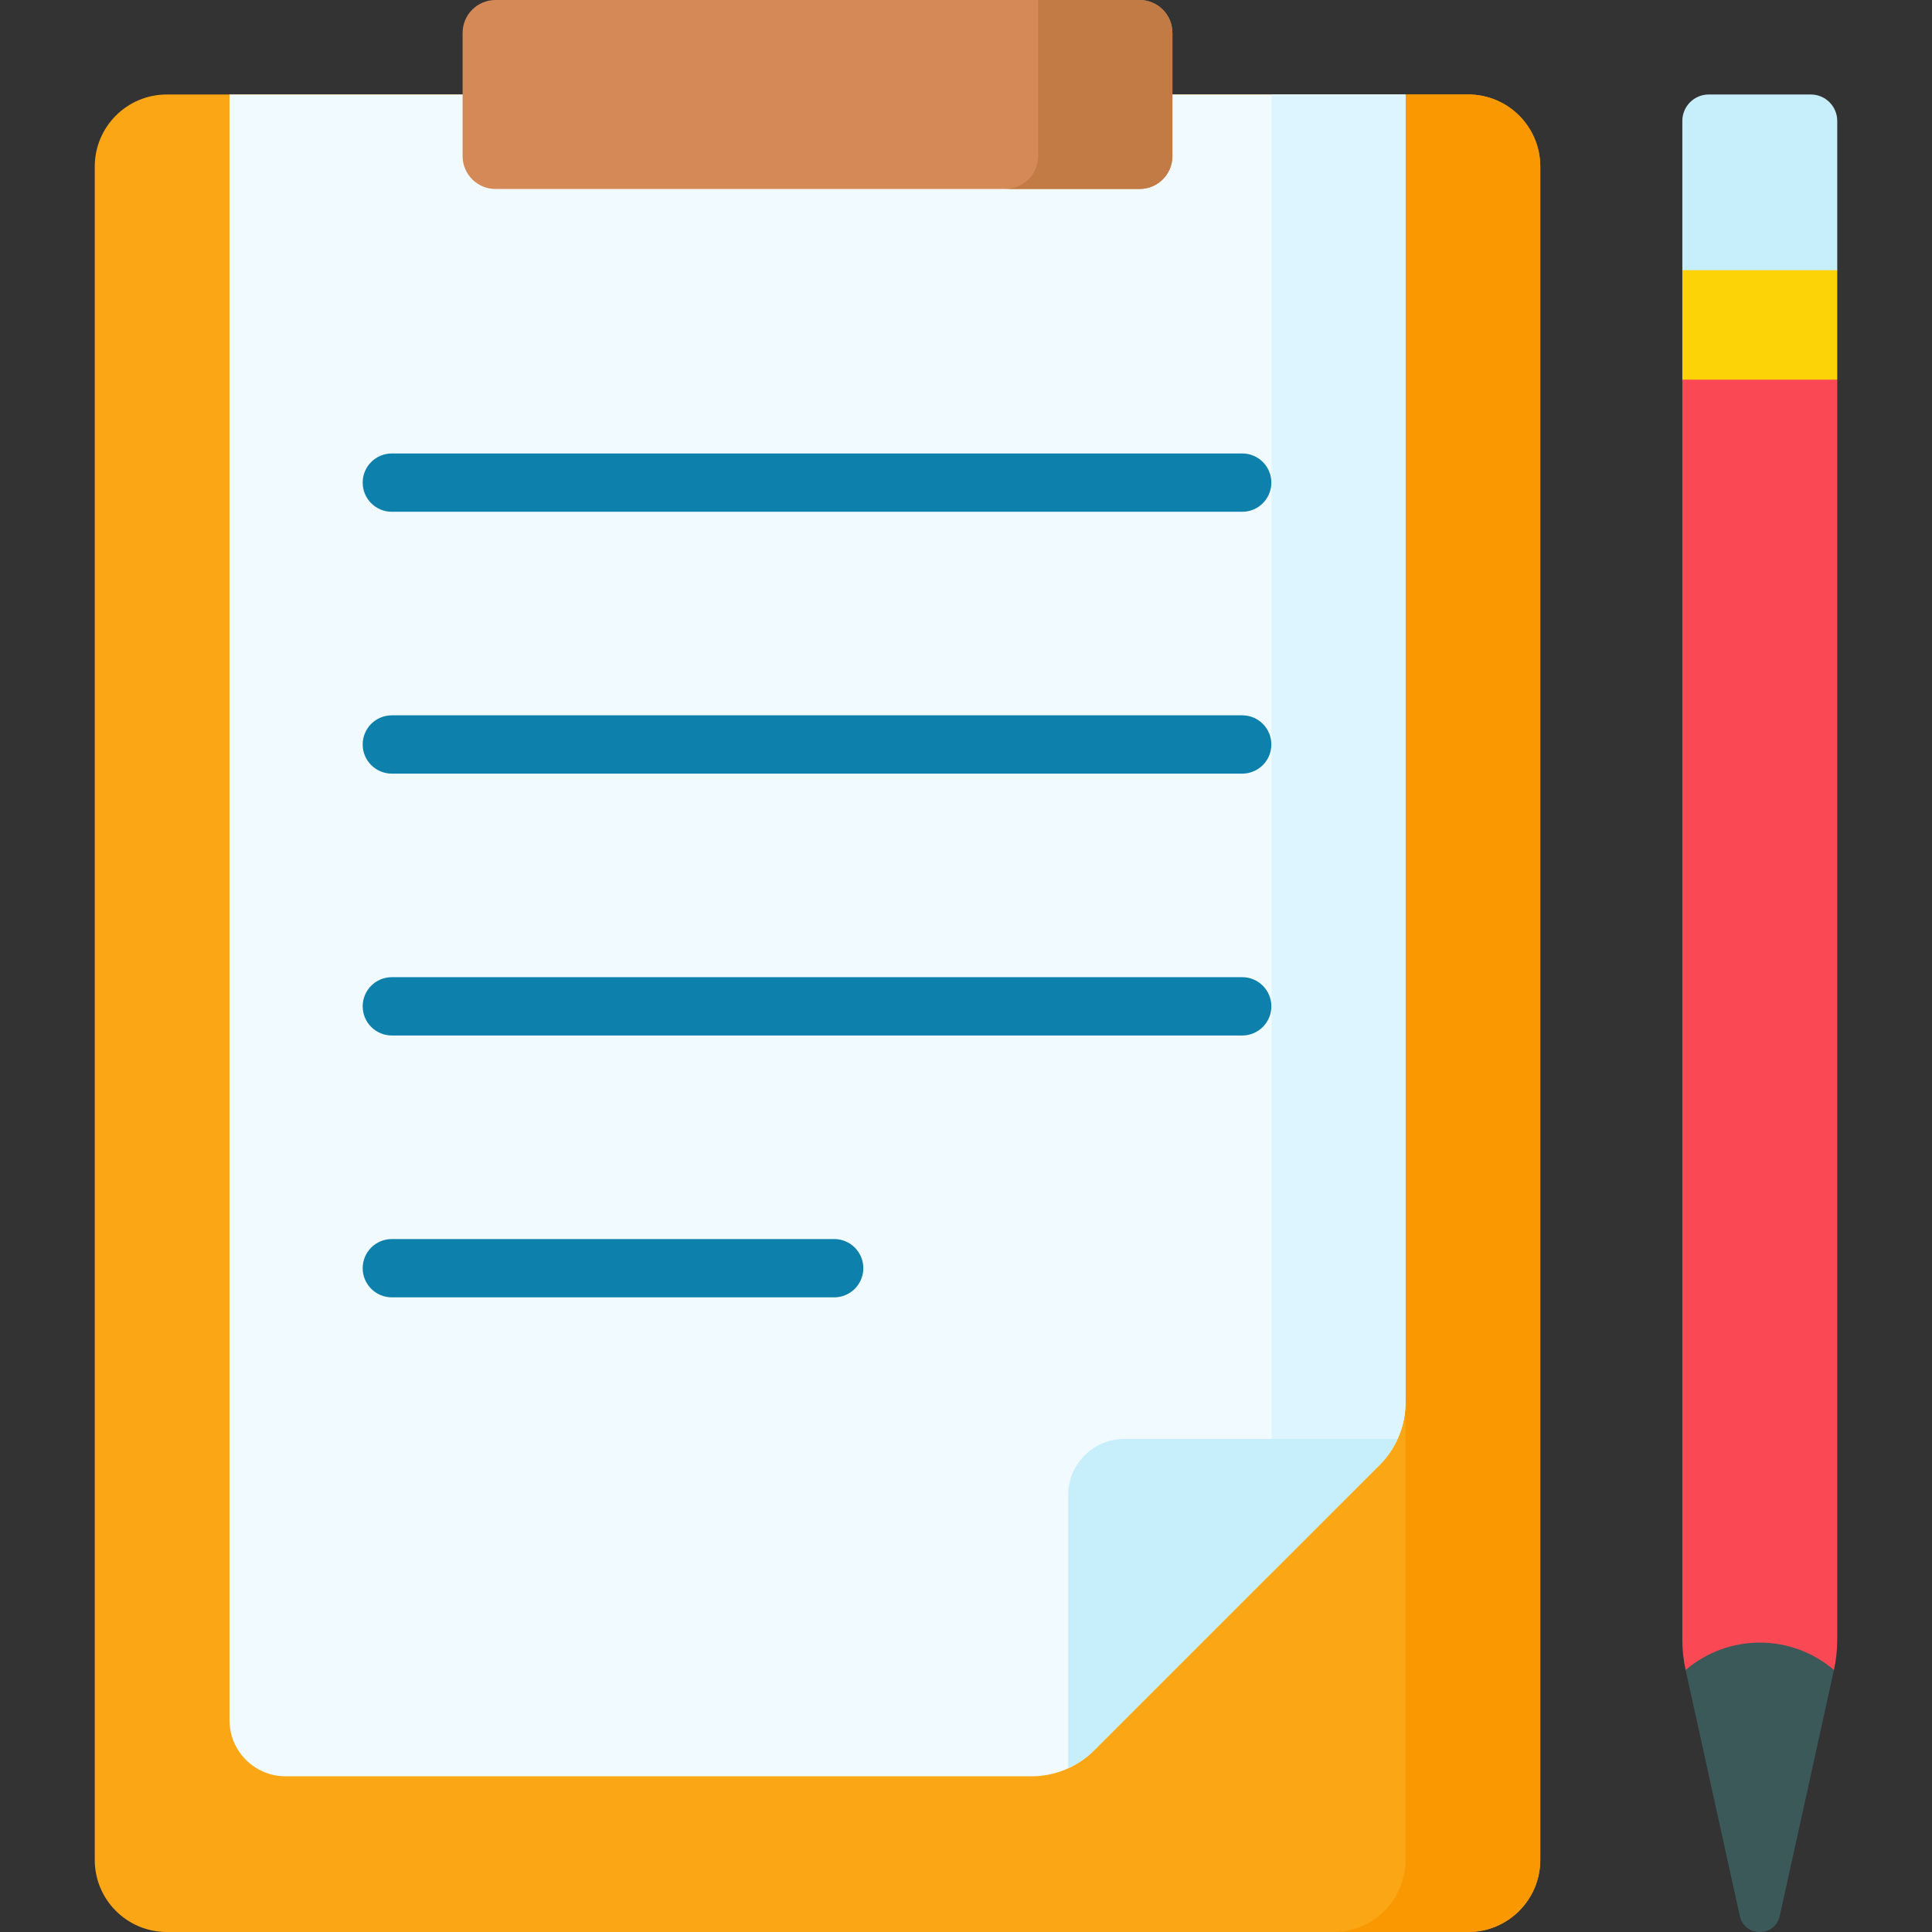 <svg id="Capa_1" enable-background="new 0 0 512 512" height="512" viewBox="0 0 512 512" width="512" xmlns="http://www.w3.org/2000/svg"><rect x="0" y="0" width="512" height="512" fill="#333333" stroke="none"/><path d="m389.084 512h-344.87c-10.55 0-19.102-8.552-19.102-19.102v-448.755c0-10.55 8.552-19.102 19.102-19.102h344.87c10.55 0 19.102 8.552 19.102 19.102v448.755c0 10.55-8.552 19.102-19.102 19.102z" fill="#fba615"/><path d="m389.084 25.04h-16.609v467.858c0 10.55-8.552 19.102-19.102 19.102h35.712c10.55 0 19.102-8.552 19.102-19.102v-448.755c-.001-10.55-8.553-19.103-19.103-19.103z" fill="#fa9801"/><path d="m372.477 25.04h-311.656v430.832c0 8.208 6.654 14.862 14.862 14.862h197.704c6.208 0 12.161-2.466 16.551-6.855l75.685-75.685c4.389-4.389 6.855-10.343 6.855-16.551v-346.603z" fill="#f1faff"/><path d="m337.003 25.04v391.773l28.619-28.619c4.389-4.389 6.856-10.343 6.856-16.551v-346.603z" fill="#dcf5ff"/><path d="m297.944 381.339c-8.208 0-14.862 6.654-14.862 14.862v72.403c2.523-1.15 4.856-2.726 6.854-4.723l75.687-75.687c1.999-1.999 3.575-4.332 4.725-6.855z" fill="#c7eefb"/><path d="m301.993 50.081h-170.688c-4.81 0-8.709-3.899-8.709-8.709v-32.663c0-4.81 3.899-8.709 8.709-8.709h170.687c4.81 0 8.709 3.899 8.709 8.709v32.663c.001 4.81-3.899 8.709-8.708 8.709z" fill="#d58956"/><path d="m301.993 0h-26.874v41.372c0 4.81-3.899 8.709-8.709 8.709h35.583c4.81 0 8.709-3.899 8.709-8.709v-32.663c0-4.81-3.9-8.709-8.709-8.709z" fill="#c27b45"/><path d="m486.888 32.05c0-3.871-3.138-7.009-7.009-7.009h-27.035c-3.871 0-7.009 3.138-7.009 7.009v39.555l5.164 7.541h30.726l5.164-7.541v-39.555z" fill="#c7eefb"/><path d="m479.633 93.447h-26.543l-7.255 7.163v333.931c0 2.698.293 5.388.873 8.023l14.359 9.553h10.589l14.359-9.553c.58-2.635.873-5.325.873-8.023v-333.931z" fill="#fa4954"/><path d="m486.015 442.564-14.359 65.181c-1.25 5.673-9.339 5.673-10.589 0l-14.359-65.181c11.316-9.675 27.991-9.675 39.307 0z" fill="#3c5959"/><path d="m445.834 71.605h41.054v29.005h-41.054z" fill="#fbd307"/><g fill="#0e80ac"><path d="m329.2 135.625h-225.36c-4.268 0-7.726-3.459-7.726-7.726s3.459-7.726 7.726-7.726h225.36c4.268 0 7.726 3.459 7.726 7.726s-3.458 7.726-7.726 7.726z"/><path d="m329.2 205.02h-225.36c-4.268 0-7.726-3.459-7.726-7.726s3.459-7.726 7.726-7.726h225.36c4.268 0 7.726 3.459 7.726 7.726s-3.458 7.726-7.726 7.726z"/><path d="m329.2 274.415h-225.36c-4.268 0-7.726-3.459-7.726-7.726s3.459-7.726 7.726-7.726h225.36c4.268 0 7.726 3.459 7.726 7.726.001 4.267-3.458 7.726-7.726 7.726z"/><path d="m221.064 343.811h-117.224c-4.268 0-7.726-3.459-7.726-7.726s3.459-7.726 7.726-7.726h117.224c4.268 0 7.726 3.459 7.726 7.726.001 4.267-3.458 7.726-7.726 7.726z"/></g></svg>